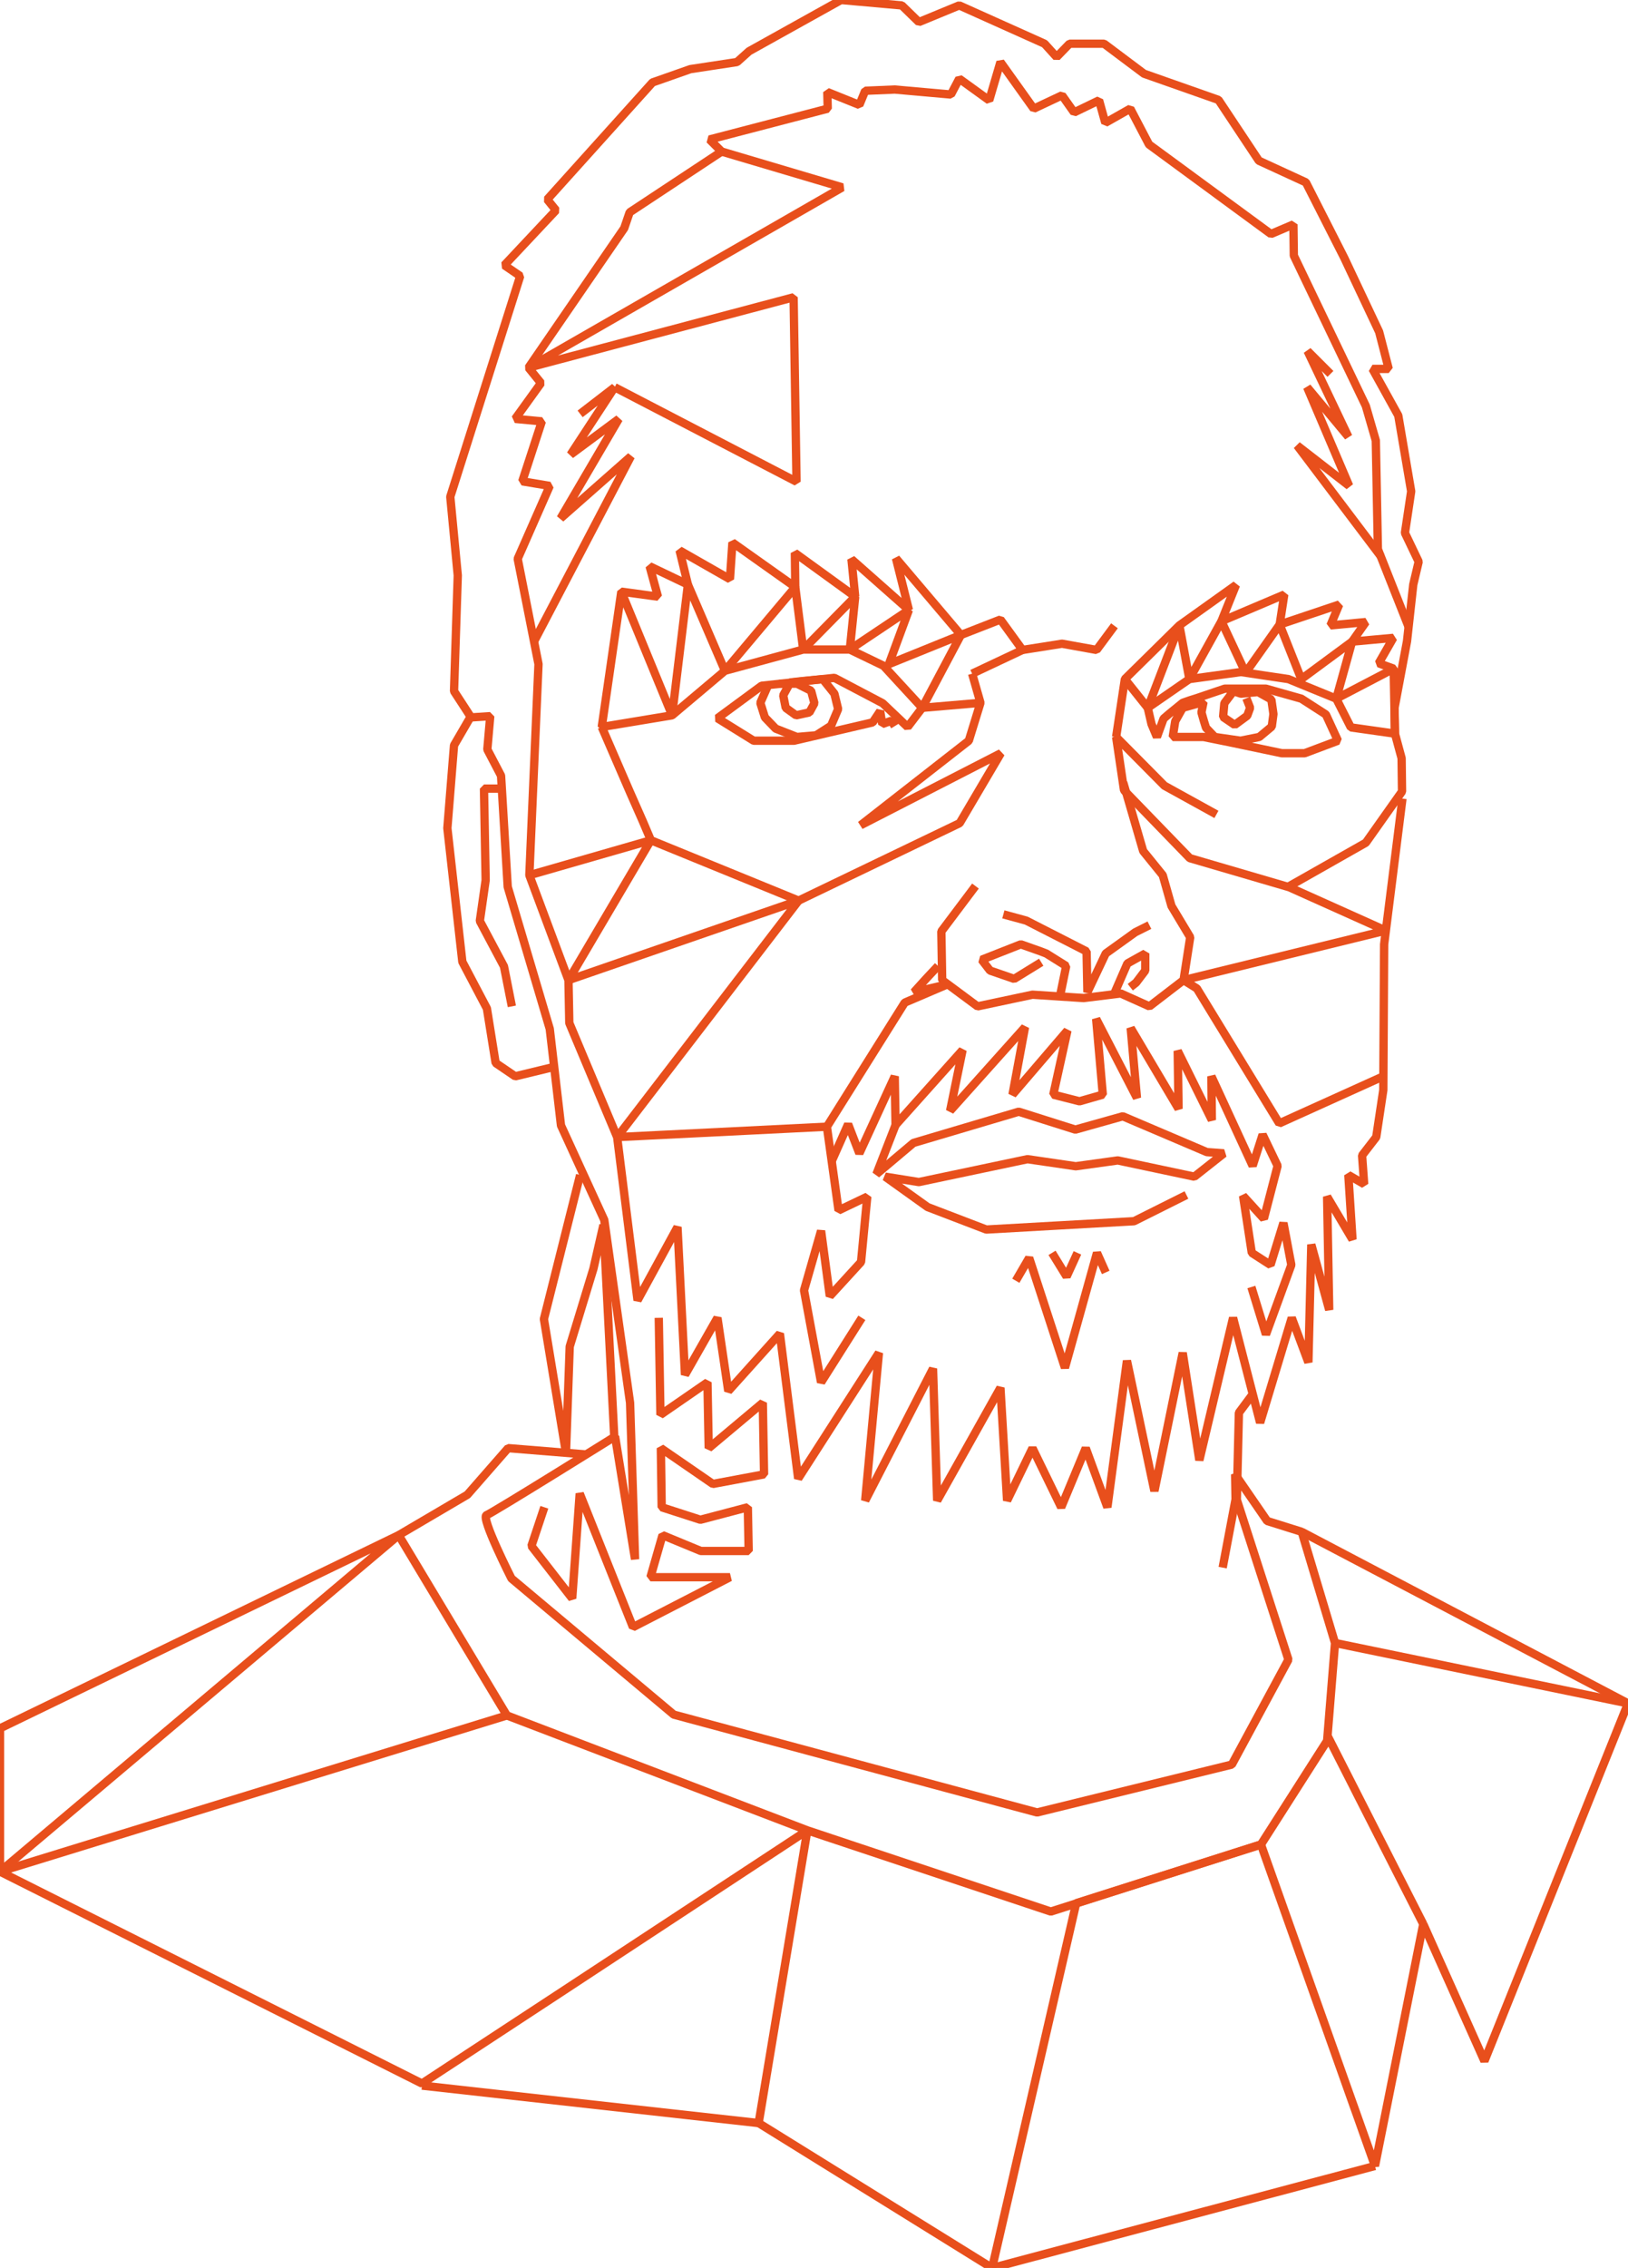 <svg version="1.1" xmlns="http://www.w3.org/2000/svg" xmlns:xlink="http://www.w3.org/1999/xlink" x="0px" y="0px" width="391.2px"
	 height="544.7px" viewBox="0 0 391.2 544.7" enable-background="new 0 0 391.2 544.7" xml:space="preserve">
	<polyline fill="none" stroke="#E84F1C" stroke-width="2" stroke-linejoin="bevel" stroke-miterlimit="10" points="267.8,150.3 
		263.5,156.1 255.2,154.6 245.7,156.1 240.4,148.8 230.9,152.5 215.3,134.1 218.4,146.5 204.6,134.3 205.5,143.3 191,132.8 
		191.1,141 176,130.3 175.4,139.1 163.3,132.2 165.3,140.4 156.1,136 158.1,143.3 149.3,142.1 144.6,174.6 161.5,171.8 174.2,161.1 
		193,156 204.2,156 212.3,159.9 221.6,170 218.1,174.6 212.1,168.9 200.5,162.8 183,164.7 172.4,172.5 181.1,177.9 190.8,177.9 
		209.7,173.5 211.5,170.8 212,173.9 214.2,173.1 215,174.4 	"/>
	<polyline fill="none" stroke="#E84F1C" stroke-width="2" stroke-linejoin="bevel" stroke-miterlimit="10" points="184.6,164.5 
		182.7,168.8 183.8,172.3 186.4,175 191.5,177 196.1,176.6 199.7,174.3 201.4,170.3 200.5,166.6 197.7,163.1 192.6,163.6 
		189.9,163.9 188.2,167 188.8,170 191.3,171.8 194.5,171.1 195.7,168.9 194.9,165.9 191.5,164.2 187.2,164.2 	"/>
	<polyline fill="none" stroke="#E84F1C" stroke-width="2" stroke-linejoin="bevel" stroke-miterlimit="10" points="268.2,177 
		270.3,163.1 283.4,150.2 297,140.5 293.5,149.2 308.6,142.8 307.5,150 321.8,145.2 319.7,150.2 328.2,149.4 324.9,154.1 
		334.8,153.2 331.3,159.3 334.9,160.6 335.2,176.2 324.6,174.7 321.1,167.8 309.6,163.1 298.2,161.4 285.8,163.1 275.8,170 
		276.7,173.9 278,177 279.6,172.6 281,171.4 284.2,168.8 285.9,168.2 287.5,167.7 294.3,165.4 304.2,165.4 312.7,167.8 318.6,171.6 
		321.5,177.9 313.5,180.9 308,180.9 296.1,178.4 289.2,177 281.8,177 282.4,173.2 284.2,170 289.2,168.6 288.7,171.1 289.3,173.2 
		289.8,174.8 291.9,177 298.1,177.9 302.6,177 305.6,174.5 306,171.5 305.5,168 302.3,166.2 298.2,166.6 296.4,166 294.2,168.9 
		293.9,172.2 296.7,174.1 299.7,171.9 300.4,170 299.5,167.7 	"/>
	<path fill="none" stroke="#E84F1C" stroke-width="2" stroke-linejoin="bevel" stroke-miterlimit="10" d="M292.3,195.6l-12.5-6.9
		L268.2,177l1.9,12.8l15.8,16.3l23.6,6.9l18.7-10.6l8.7-12.3l-0.1-8l-1.6-5.9l-0.1-6.2l3-16l1.5-13.6l1.3-5.5l-3.3-6.9l1.5-10
		L336,99.8l-6.2-11.2h3.9l-2.3-8.9L323,61.9l-9.2-18.1l-11.3-5.2l-9.7-14.6l-17.9-6.3l-9.6-7.2H257l-3.1,3.2l-2.9-3.2l-20.5-9.2
		l-9.7,4l-4.1-4L202.1,0L180,12.3l-2.9,2.6l-11.2,1.7l-9.1,3.2l-25.3,28.1l2.1,2.6l-12.4,13.2l3.8,2.6l-16.8,53l1.8,18.9l-0.9,27.8
		l4.1,6.3l4.6-0.3l-0.7,8l3.3,6.3l1.6,26.7l10.1,34.1l2.7,23.2l10.4,22.7l6.2,43.9l1.2,37.6l-4.8-29.5c0,0-29.5,18.4-30.9,18.9
		c-1.4,0.6,6,15.2,6,15.2l39,32.7l87.3,23.5l46.8-11.5l13.6-25.2l-12.4-38.4l0.5-20.9l3.5-4.7"/>
	<polyline fill="none" stroke="#E84F1C" stroke-width="2" stroke-linejoin="bevel" stroke-miterlimit="10" points="293.8,376.5 
		296.9,360.1 296.8,354.1 304.5,365.3 312.8,367.9 320.8,394.6 318.9,418.1 303,443 252.5,459.1 194,439.6 121.8,412 95.8,368.7 
		112.3,359 122.1,347.8 140.6,349.3 	"/>
	<polyline fill="none" stroke="#E84F1C" stroke-width="2" stroke-linejoin="bevel" stroke-miterlimit="10" points="139.4,282.2 
		130.7,316.8 136,348.9 136.9,323.4 142.6,304.7 145,294.2 147.6,345 	"/>
	<polyline fill="none" stroke="#E84F1C" stroke-width="2" stroke-linejoin="bevel" stroke-miterlimit="10" points="113,172.3 
		109.1,179 107.5,198.9 111.1,231 117,242.2 119.1,255.3 123.8,258.5 132.9,256.3 	"/>
	<polyline fill="none" stroke="#E84F1C" stroke-width="2" stroke-linejoin="bevel" stroke-miterlimit="10" points="120.3,189.4 
		116.3,189.4 116.7,211.4 115.3,221.2 121.1,232.1 123,241.7 	"/>
	<polyline fill="none" stroke="#E84F1C" stroke-width="2" stroke-linejoin="bevel" stroke-miterlimit="10" points="234.4,212.8 
		226.2,223.7 226.4,235.4 234.9,241.7 248.1,238.9 260.4,239.7 269.3,238.6 276.2,241.7 284.4,235.4 286,225.1 281.5,217.6 
		279.4,210.2 274.7,204.4 269.9,187.9 	"/>
	<polyline fill="none" stroke="#E84F1C" stroke-width="2" stroke-linejoin="bevel" stroke-miterlimit="10" points="241.1,219.6 
		246.6,221.1 261.1,228.5 261.3,238.3 265.7,229 272.8,223.9 276.2,222.2 	"/>
	<polyline fill="none" stroke="#E84F1C" stroke-width="2" stroke-linejoin="bevel" stroke-miterlimit="10" points="254.7,239.3 
		256.2,232 251.4,229 250.1,228.5 245.3,226.8 235.9,230.5 237.9,233.1 243.7,235.1 250.2,231.1 	"/>
	<polyline fill="none" stroke="#E84F1C" stroke-width="2" stroke-linejoin="bevel" stroke-miterlimit="10" points="267.9,238.3 
		270.9,231.4 275.2,229 275.2,233.1 273,236 271.6,237.1 	"/>
	<polyline fill="none" stroke="#E84F1C" stroke-width="2" stroke-linejoin="bevel" stroke-miterlimit="10" points="338.5,150.6 
		331.1,131.9 330.6,105.8 328.2,97.5 310.9,61.4 310.8,53.9 305.4,56.2 276.1,34.7 271.6,26.1 265.6,29.5 264.1,24.1 258.1,27 
		255.2,22.9 248.4,26.1 240.4,14.9 237.7,24.1 230.5,18.9 228.5,22.7 215,21.5 207.9,21.8 206.5,25.2 198.8,22.1 198.9,26.1 
		170.5,33.5 173.4,36.4 151.3,51 150,54.8 127,88.3 130,92 123.8,100.6 130.2,101.2 125.5,115.6 132.1,116.7 124.4,134.2 
		129.4,159.5 127.2,210.2 136.6,235.4 136.8,245.7 148.3,273.1 153.2,312.3 162.8,294.7 164.6,330.2 172.4,316.5 175,334.1 
		187.4,320.3 191.8,355.1 211.2,324.9 207.9,360.4 224.2,328.7 225.2,360.4 240.4,333.3 242,360.4 248.1,347.8 255,362 260.9,347.8 
		266.1,362 270.8,326.8 277.4,358.1 284.2,324.9 288.2,350.7 296.3,316.5 302.8,341.7 310.4,316.5 314.4,327.2 315.1,298.9 
		319.4,314.6 318.9,287.4 325,297.7 324,282.2 327.8,284.4 327.3,277.5 330.7,273.1 332.4,261.8 332.6,226.8 337,191.8 	"/>
	<polyline fill="none" stroke="#E84F1C" stroke-width="2" stroke-linejoin="bevel" stroke-miterlimit="10" points="225.4,232 
		222.5,235.1 219.6,238.3 227.7,236.4 217.4,240.8 198.7,270.6 201.5,290.7 208.4,287.4 206.9,303.1 199.4,311.3 197.3,295.6 
		193.2,309.9 197.3,332 207.1,316.5 	"/>
	<polyline fill="none" stroke="#E84F1C" stroke-width="2" stroke-linejoin="bevel" stroke-miterlimit="10" points="244.1,307.6 
		247.3,302.1 255.9,328.5 263.6,300.9 265.7,305.6 	"/>
	<polyline fill="none" stroke="#E84F1C" stroke-width="2" stroke-linejoin="bevel" stroke-miterlimit="10" points="252.8,300.9 
		256.3,306.6 258.9,300.9 	"/>
	<polyline fill="none" stroke="#E84F1C" stroke-width="2" stroke-linejoin="bevel" stroke-miterlimit="10" points="199.8,279 
		203.8,270 206.5,277 215,258.5 215.2,270.2 231.3,252.2 228.3,266.8 246.3,246.7 243.3,262.9 256.5,247.5 253.1,262.9 259.4,264.5 
		265,262.9 263.4,244.7 273.2,263.7 271.7,246.9 283.2,266.3 283,252.4 291.2,269 291.1,258.5 301,280 303.4,272.5 307,280 
		303.7,292.7 298.7,287.2 300.8,300.9 305.3,303.8 308.4,293.7 310.3,303.8 304.2,320.5 300.7,309.1 	"/>
	<polyline fill="none" stroke="#E84F1C" stroke-width="2" stroke-linejoin="bevel" stroke-miterlimit="10" points="215.2,270.2 
		210.6,282 219.5,274.5 244.8,267 258.4,271.3 269.8,268.1 290,276.7 294.1,277 287,282.6 268.6,278.7 258.5,280.1 246.9,278.4 
		220.8,283.9 212.7,282.6 222.9,289.9 237,295.3 272.5,293.3 285.1,287 	"/>
	<polyline fill="none" stroke="#E84F1C" stroke-width="2" stroke-linejoin="bevel" stroke-miterlimit="10" points="128.3,154.1 
		151.6,109.6 134.7,124.5 148.7,100.6 137.1,109.2 147.7,93 139.4,99.4 	"/>
	<polyline fill="none" stroke="#E84F1C" stroke-width="2" stroke-linejoin="bevel" stroke-miterlimit="10" points="331.8,133.6 
		311.7,107 324.2,116.7 314.1,93 324,104.9 314.2,84.3 319.7,89.8 	"/>
	<polygon fill="none" stroke="#E84F1C" stroke-width="2" stroke-linejoin="bevel" stroke-miterlimit="10" points="95.8,368.7 
		0,415.1 0,449.5 	"/>
	<polyline fill="none" stroke="#E84F1C" stroke-width="2" stroke-linejoin="bevel" stroke-miterlimit="10" points="121.8,412 
		0,449.5 101.4,500.4 134.8,478.5 194,439.6 182.3,509.9 238.4,544.7 258.6,457.1 303,443 330.4,520.2 342,462.1 356.7,495 
		391.2,409.1 320.8,394.6 	"/>
	
		<line fill="none" stroke="#E84F1C" stroke-width="2" stroke-linejoin="bevel" stroke-miterlimit="10" x1="312.8" y1="367.9" x2="391.2" y2="409.1"/>
	
		<line fill="none" stroke="#E84F1C" stroke-width="2" stroke-linejoin="bevel" stroke-miterlimit="10" x1="319" y1="416.9" x2="342" y2="462.1"/>
	
		<line fill="none" stroke="#E84F1C" stroke-width="2" stroke-linejoin="bevel" stroke-miterlimit="10" x1="182.3" y1="509.9" x2="101.4" y2="500.9"/>
	
		<line fill="none" stroke="#E84F1C" stroke-width="2" stroke-linejoin="bevel" stroke-miterlimit="10" x1="238.4" y1="544.7" x2="330.4" y2="520.2"/>
	<polyline fill="none" stroke="#E84F1C" stroke-width="2" stroke-linejoin="bevel" stroke-miterlimit="10" points="158.3,316.5 
		158.7,339.8 170,332 170.3,347.8 183.3,336.9 183.6,354.1 171.3,356.4 158.8,347.8 159,362 168.3,365 179.7,362 179.9,372.5 
		168.4,372.5 159.2,368.7 156.3,378.8 175.4,378.8 152.1,390.8 139.3,358.7 137.5,383.9 127.7,371.3 130.8,362 	"/>
	<polyline fill="none" stroke="#E84F1C" stroke-width="2" stroke-linejoin="bevel" stroke-miterlimit="10" points="127.2,210.2 
		156.4,201.8 136.6,235.4 191.9,216.3 148.3,273.1 198.7,270.6 	"/>
	<polyline fill="none" stroke="#E84F1C" stroke-width="2" stroke-linejoin="bevel" stroke-miterlimit="10" points="332.4,258.5 
		307.4,269.8 287.6,237.4 284.4,235.4 333,223.5 309.6,213 	"/>
	<polyline fill="none" stroke="#E84F1C" stroke-width="2" stroke-linejoin="bevel" stroke-miterlimit="10" points="173.4,36.4 
		202.4,45 127,88.3 190.7,71.4 191.4,115.7 147.7,93 	"/>
	<polyline fill="none" stroke="#E84F1C" stroke-width="2" stroke-linejoin="bevel" stroke-miterlimit="10" points="149.3,142.1 
		161.5,171.8 165.3,140.4 174.2,161.1 191.1,141 193,156 205.5,143.3 204.2,156 218.4,146.5 213.6,159.5 230.9,152.5 221.6,170 
		235.6,168.8 233.6,161.8 235.6,168.8 232.8,177.9 206.8,198.2 240.5,180.9 230.6,197.7 191.9,216.3 156.4,201.8 154.4,197.1 
		151.4,190.3 144.6,174.6 	"/>
	<polyline fill="none" stroke="#E84F1C" stroke-width="2" stroke-linejoin="bevel" stroke-miterlimit="10" points="270.3,163.1 
		275.8,170 283.4,150.2 285.8,163.1 293.5,149.2 299.3,161.6 307.5,150 312.7,163.1 324.9,154.1 321.1,167.8 334.9,160.6 	"/>
	
		<line fill="none" stroke="#E84F1C" stroke-width="2" stroke-linejoin="bevel" stroke-miterlimit="10" x1="233.6" y1="161.8" x2="245.7" y2="156.1"/>
</svg>
